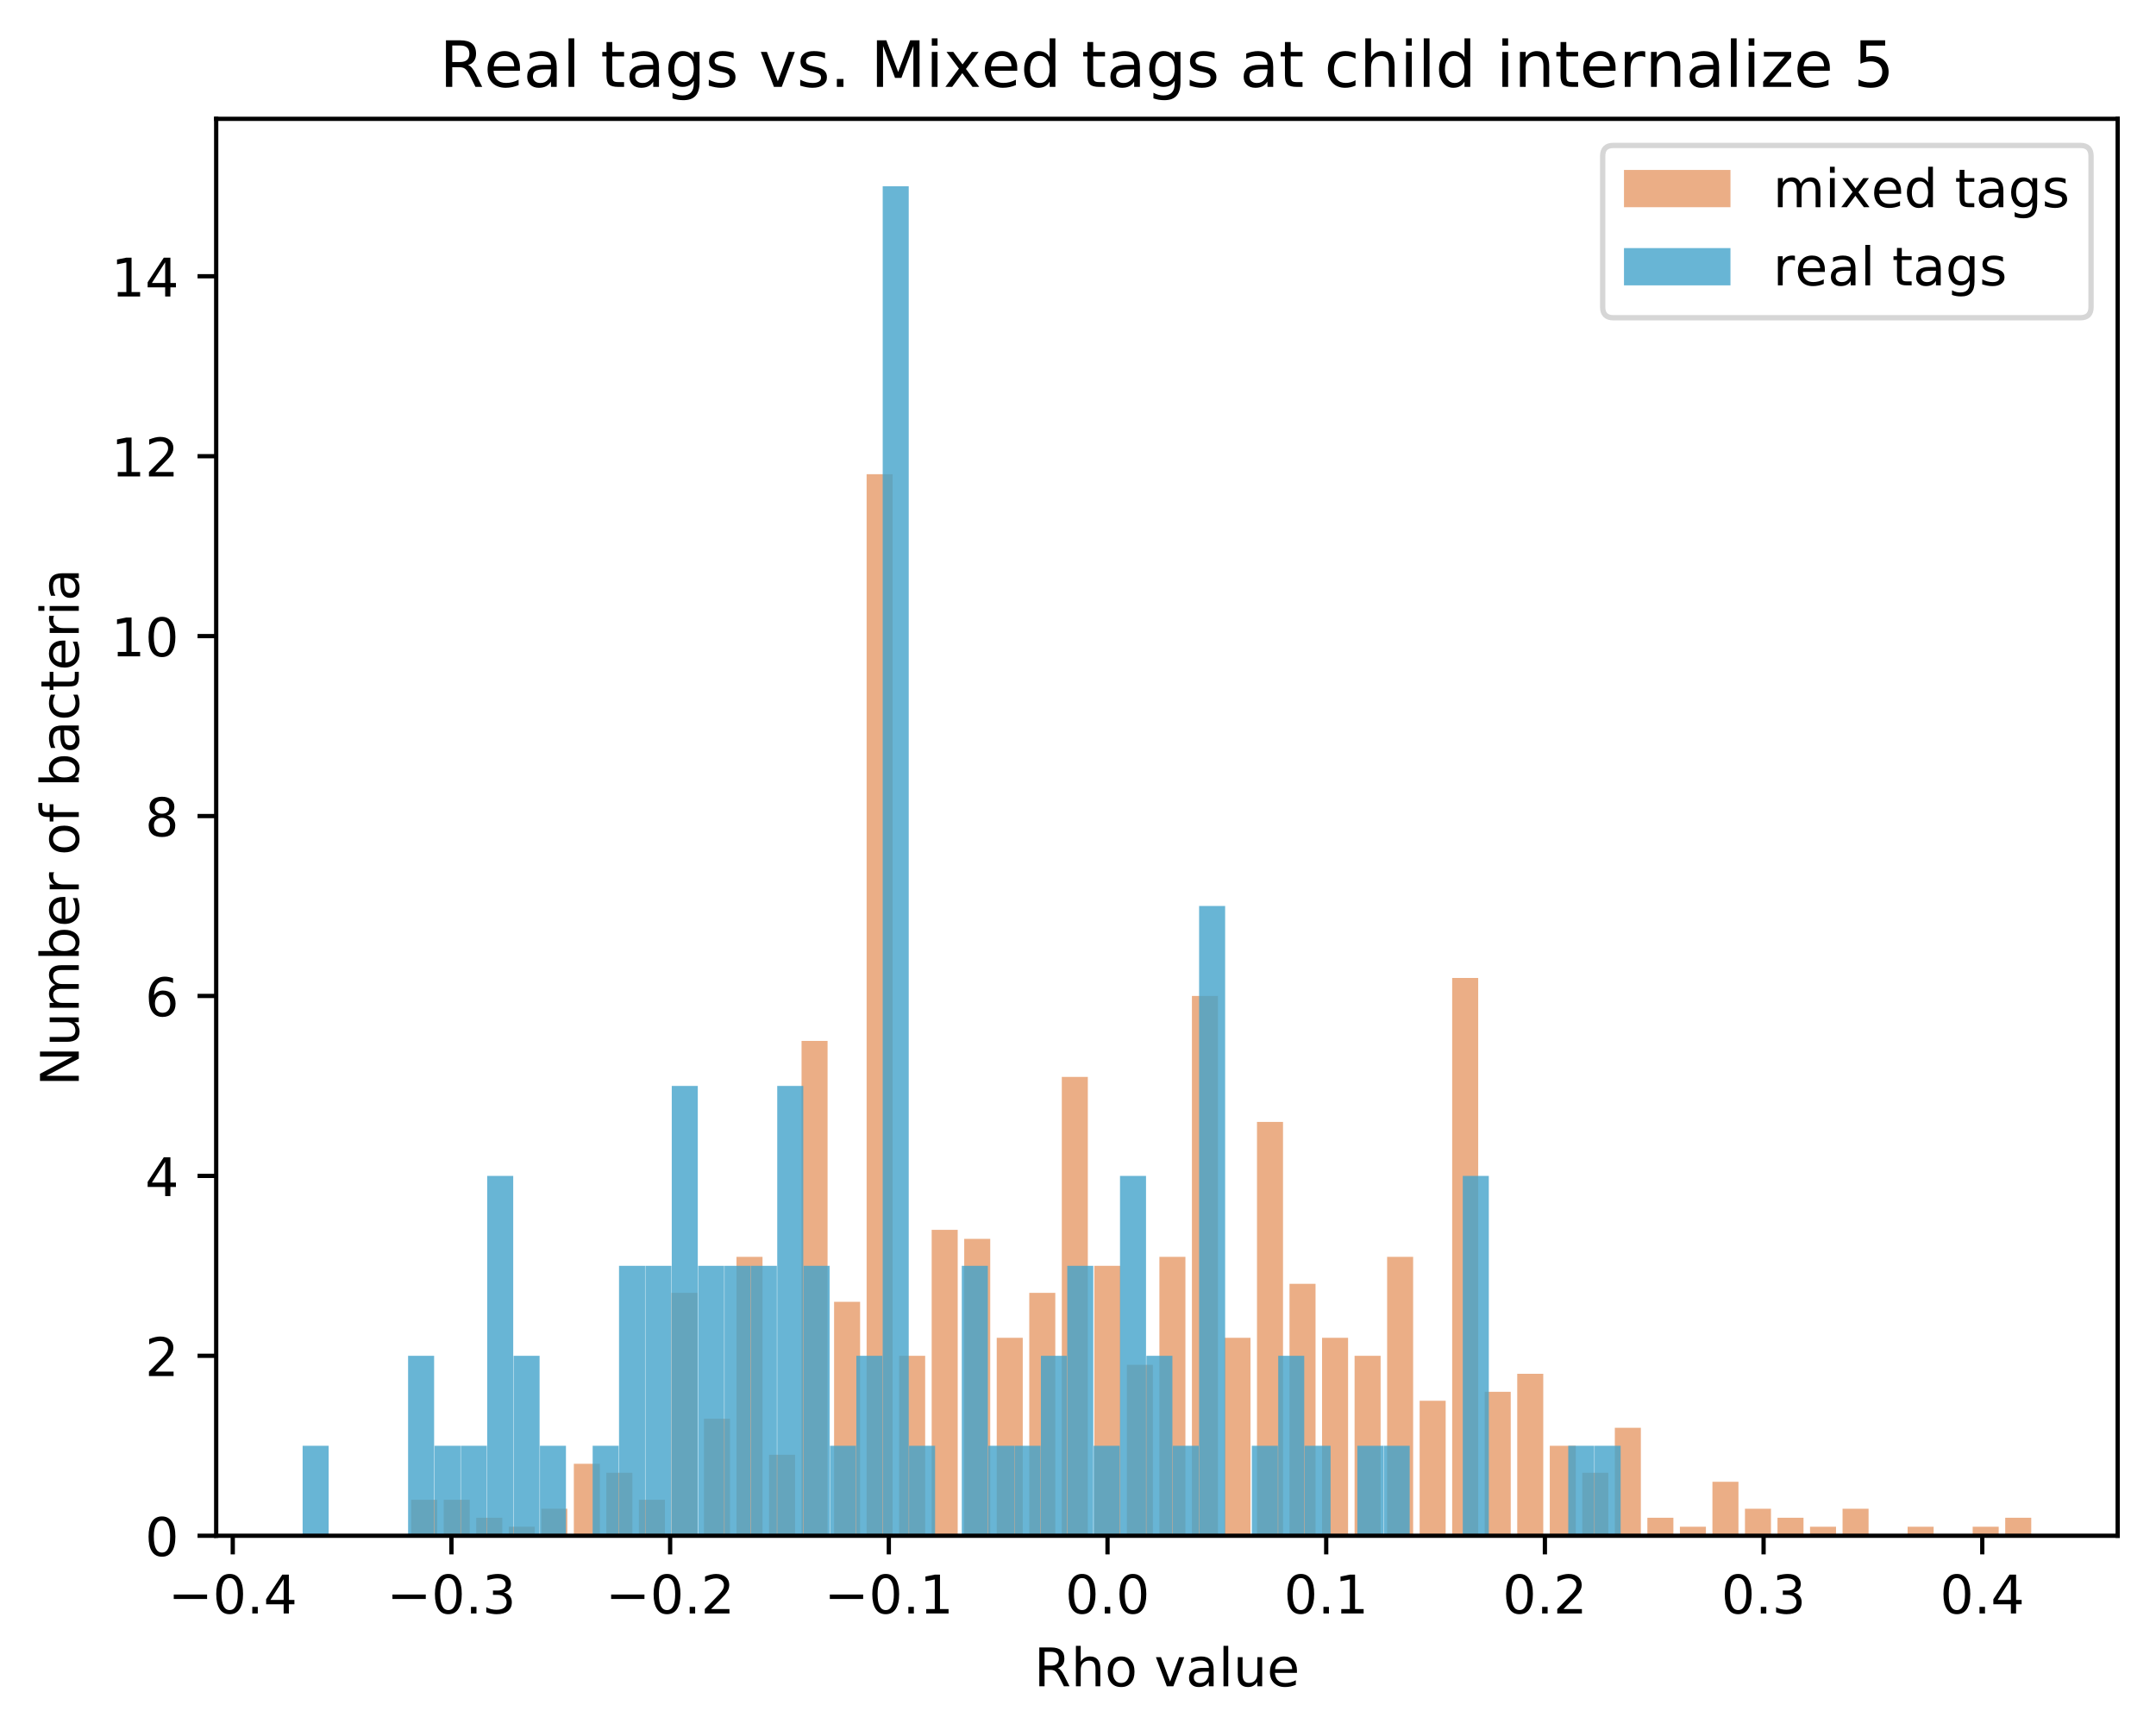<?xml version="1.0" encoding="utf-8" standalone="no"?>
<!DOCTYPE svg PUBLIC "-//W3C//DTD SVG 1.1//EN"
  "http://www.w3.org/Graphics/SVG/1.1/DTD/svg11.dtd">
<!-- Created with matplotlib (https://matplotlib.org/) -->
<svg height="325.986pt" version="1.1" viewBox="0 0 404.923 325.986" width="404.923pt" xmlns="http://www.w3.org/2000/svg" xmlns:xlink="http://www.w3.org/1999/xlink">
 <defs>
  <style type="text/css">
*{stroke-linecap:butt;stroke-linejoin:round;}
  </style>
 </defs>
 <g id="figure_1">
  <g id="patch_1">
   <path d="M 0 325.986 
L 404.923 325.986 
L 404.923 0 
L 0 0 
z
" style="fill:#ffffff;"/>
  </g>
  <g id="axes_1">
   <g id="patch_2">
    <path d="M 40.603 288.43 
L 397.723 288.43 
L 397.723 22.318 
L 40.603 22.318 
z
" style="fill:#ffffff;"/>
   </g>
   <g id="patch_3">
    <path clip-path="url(#p7074c41bb0)" d="M 77.223 288.43 
L 82.111 288.43 
L 82.111 281.672 
L 77.223 281.672 
z
" style="fill:#d95f0e;opacity:0.5;"/>
   </g>
   <g id="patch_4">
    <path clip-path="url(#p7074c41bb0)" d="M 83.333 288.43 
L 88.221 288.43 
L 88.221 281.672 
L 83.333 281.672 
z
" style="fill:#d95f0e;opacity:0.5;"/>
   </g>
   <g id="patch_5">
    <path clip-path="url(#p7074c41bb0)" d="M 89.443 288.43 
L 94.331 288.43 
L 94.331 285.051 
L 89.443 285.051 
z
" style="fill:#d95f0e;opacity:0.5;"/>
   </g>
   <g id="patch_6">
    <path clip-path="url(#p7074c41bb0)" d="M 95.553 288.43 
L 100.441 288.43 
L 100.441 286.741 
L 95.553 286.741 
z
" style="fill:#d95f0e;opacity:0.5;"/>
   </g>
   <g id="patch_7">
    <path clip-path="url(#p7074c41bb0)" d="M 101.663 288.43 
L 106.55 288.43 
L 106.55 283.361 
L 101.663 283.361 
z
" style="fill:#d95f0e;opacity:0.5;"/>
   </g>
   <g id="patch_8">
    <path clip-path="url(#p7074c41bb0)" d="M 107.772 288.43 
L 112.66 288.43 
L 112.66 274.913 
L 107.772 274.913 
z
" style="fill:#d95f0e;opacity:0.5;"/>
   </g>
   <g id="patch_9">
    <path clip-path="url(#p7074c41bb0)" d="M 113.882 288.43 
L 118.77 288.43 
L 118.77 276.603 
L 113.882 276.603 
z
" style="fill:#d95f0e;opacity:0.5;"/>
   </g>
   <g id="patch_10">
    <path clip-path="url(#p7074c41bb0)" d="M 119.992 288.43 
L 124.88 288.43 
L 124.88 281.672 
L 119.992 281.672 
z
" style="fill:#d95f0e;opacity:0.5;"/>
   </g>
   <g id="patch_11">
    <path clip-path="url(#p7074c41bb0)" d="M 126.102 288.43 
L 130.99 288.43 
L 130.99 242.811 
L 126.102 242.811 
z
" style="fill:#d95f0e;opacity:0.5;"/>
   </g>
   <g id="patch_12">
    <path clip-path="url(#p7074c41bb0)" d="M 132.211 288.43 
L 137.099 288.43 
L 137.099 266.465 
L 132.211 266.465 
z
" style="fill:#d95f0e;opacity:0.5;"/>
   </g>
   <g id="patch_13">
    <path clip-path="url(#p7074c41bb0)" d="M 138.321 288.43 
L 143.209 288.43 
L 143.209 236.053 
L 138.321 236.053 
z
" style="fill:#d95f0e;opacity:0.5;"/>
   </g>
   <g id="patch_14">
    <path clip-path="url(#p7074c41bb0)" d="M 144.431 288.43 
L 149.319 288.43 
L 149.319 273.224 
L 144.431 273.224 
z
" style="fill:#d95f0e;opacity:0.5;"/>
   </g>
   <g id="patch_15">
    <path clip-path="url(#p7074c41bb0)" d="M 150.541 288.43 
L 155.429 288.43 
L 155.429 195.502 
L 150.541 195.502 
z
" style="fill:#d95f0e;opacity:0.5;"/>
   </g>
   <g id="patch_16">
    <path clip-path="url(#p7074c41bb0)" d="M 156.651 288.43 
L 161.538 288.43 
L 161.538 244.501 
L 156.651 244.501 
z
" style="fill:#d95f0e;opacity:0.5;"/>
   </g>
   <g id="patch_17">
    <path clip-path="url(#p7074c41bb0)" d="M 162.76 288.43 
L 167.648 288.43 
L 167.648 89.057 
L 162.76 89.057 
z
" style="fill:#d95f0e;opacity:0.5;"/>
   </g>
   <g id="patch_18">
    <path clip-path="url(#p7074c41bb0)" d="M 168.87 288.43 
L 173.758 288.43 
L 173.758 254.638 
L 168.87 254.638 
z
" style="fill:#d95f0e;opacity:0.5;"/>
   </g>
   <g id="patch_19">
    <path clip-path="url(#p7074c41bb0)" d="M 174.98 288.43 
L 179.868 288.43 
L 179.868 230.984 
L 174.98 230.984 
z
" style="fill:#d95f0e;opacity:0.5;"/>
   </g>
   <g id="patch_20">
    <path clip-path="url(#p7074c41bb0)" d="M 181.09 288.43 
L 185.978 288.43 
L 185.978 232.673 
L 181.09 232.673 
z
" style="fill:#d95f0e;opacity:0.5;"/>
   </g>
   <g id="patch_21">
    <path clip-path="url(#p7074c41bb0)" d="M 187.199 288.43 
L 192.087 288.43 
L 192.087 251.259 
L 187.199 251.259 
z
" style="fill:#d95f0e;opacity:0.5;"/>
   </g>
   <g id="patch_22">
    <path clip-path="url(#p7074c41bb0)" d="M 193.309 288.43 
L 198.197 288.43 
L 198.197 242.811 
L 193.309 242.811 
z
" style="fill:#d95f0e;opacity:0.5;"/>
   </g>
   <g id="patch_23">
    <path clip-path="url(#p7074c41bb0)" d="M 199.419 288.43 
L 204.307 288.43 
L 204.307 202.261 
L 199.419 202.261 
z
" style="fill:#d95f0e;opacity:0.5;"/>
   </g>
   <g id="patch_24">
    <path clip-path="url(#p7074c41bb0)" d="M 205.529 288.43 
L 210.417 288.43 
L 210.417 237.742 
L 205.529 237.742 
z
" style="fill:#d95f0e;opacity:0.5;"/>
   </g>
   <g id="patch_25">
    <path clip-path="url(#p7074c41bb0)" d="M 211.639 288.43 
L 216.526 288.43 
L 216.526 256.328 
L 211.639 256.328 
z
" style="fill:#d95f0e;opacity:0.5;"/>
   </g>
   <g id="patch_26">
    <path clip-path="url(#p7074c41bb0)" d="M 217.748 288.43 
L 222.636 288.43 
L 222.636 236.053 
L 217.748 236.053 
z
" style="fill:#d95f0e;opacity:0.5;"/>
   </g>
   <g id="patch_27">
    <path clip-path="url(#p7074c41bb0)" d="M 223.858 288.43 
L 228.746 288.43 
L 228.746 187.054 
L 223.858 187.054 
z
" style="fill:#d95f0e;opacity:0.5;"/>
   </g>
   <g id="patch_28">
    <path clip-path="url(#p7074c41bb0)" d="M 229.968 288.43 
L 234.856 288.43 
L 234.856 251.259 
L 229.968 251.259 
z
" style="fill:#d95f0e;opacity:0.5;"/>
   </g>
   <g id="patch_29">
    <path clip-path="url(#p7074c41bb0)" d="M 236.078 288.43 
L 240.966 288.43 
L 240.966 210.709 
L 236.078 210.709 
z
" style="fill:#d95f0e;opacity:0.5;"/>
   </g>
   <g id="patch_30">
    <path clip-path="url(#p7074c41bb0)" d="M 242.187 288.43 
L 247.075 288.43 
L 247.075 241.121 
L 242.187 241.121 
z
" style="fill:#d95f0e;opacity:0.5;"/>
   </g>
   <g id="patch_31">
    <path clip-path="url(#p7074c41bb0)" d="M 248.297 288.43 
L 253.185 288.43 
L 253.185 251.259 
L 248.297 251.259 
z
" style="fill:#d95f0e;opacity:0.5;"/>
   </g>
   <g id="patch_32">
    <path clip-path="url(#p7074c41bb0)" d="M 254.407 288.43 
L 259.295 288.43 
L 259.295 254.638 
L 254.407 254.638 
z
" style="fill:#d95f0e;opacity:0.5;"/>
   </g>
   <g id="patch_33">
    <path clip-path="url(#p7074c41bb0)" d="M 260.517 288.43 
L 265.405 288.43 
L 265.405 236.053 
L 260.517 236.053 
z
" style="fill:#d95f0e;opacity:0.5;"/>
   </g>
   <g id="patch_34">
    <path clip-path="url(#p7074c41bb0)" d="M 266.627 288.43 
L 271.514 288.43 
L 271.514 263.086 
L 266.627 263.086 
z
" style="fill:#d95f0e;opacity:0.5;"/>
   </g>
   <g id="patch_35">
    <path clip-path="url(#p7074c41bb0)" d="M 272.736 288.43 
L 277.624 288.43 
L 277.624 183.675 
L 272.736 183.675 
z
" style="fill:#d95f0e;opacity:0.5;"/>
   </g>
   <g id="patch_36">
    <path clip-path="url(#p7074c41bb0)" d="M 278.846 288.43 
L 283.734 288.43 
L 283.734 261.397 
L 278.846 261.397 
z
" style="fill:#d95f0e;opacity:0.5;"/>
   </g>
   <g id="patch_37">
    <path clip-path="url(#p7074c41bb0)" d="M 284.956 288.43 
L 289.844 288.43 
L 289.844 258.017 
L 284.956 258.017 
z
" style="fill:#d95f0e;opacity:0.5;"/>
   </g>
   <g id="patch_38">
    <path clip-path="url(#p7074c41bb0)" d="M 291.066 288.43 
L 295.954 288.43 
L 295.954 271.534 
L 291.066 271.534 
z
" style="fill:#d95f0e;opacity:0.5;"/>
   </g>
   <g id="patch_39">
    <path clip-path="url(#p7074c41bb0)" d="M 297.175 288.43 
L 302.063 288.43 
L 302.063 276.603 
L 297.175 276.603 
z
" style="fill:#d95f0e;opacity:0.5;"/>
   </g>
   <g id="patch_40">
    <path clip-path="url(#p7074c41bb0)" d="M 303.285 288.43 
L 308.173 288.43 
L 308.173 268.155 
L 303.285 268.155 
z
" style="fill:#d95f0e;opacity:0.5;"/>
   </g>
   <g id="patch_41">
    <path clip-path="url(#p7074c41bb0)" d="M 309.395 288.43 
L 314.283 288.43 
L 314.283 285.051 
L 309.395 285.051 
z
" style="fill:#d95f0e;opacity:0.5;"/>
   </g>
   <g id="patch_42">
    <path clip-path="url(#p7074c41bb0)" d="M 315.505 288.43 
L 320.393 288.43 
L 320.393 286.741 
L 315.505 286.741 
z
" style="fill:#d95f0e;opacity:0.5;"/>
   </g>
   <g id="patch_43">
    <path clip-path="url(#p7074c41bb0)" d="M 321.615 288.43 
L 326.502 288.43 
L 326.502 278.293 
L 321.615 278.293 
z
" style="fill:#d95f0e;opacity:0.5;"/>
   </g>
   <g id="patch_44">
    <path clip-path="url(#p7074c41bb0)" d="M 327.724 288.43 
L 332.612 288.43 
L 332.612 283.361 
L 327.724 283.361 
z
" style="fill:#d95f0e;opacity:0.5;"/>
   </g>
   <g id="patch_45">
    <path clip-path="url(#p7074c41bb0)" d="M 333.834 288.43 
L 338.722 288.43 
L 338.722 285.051 
L 333.834 285.051 
z
" style="fill:#d95f0e;opacity:0.5;"/>
   </g>
   <g id="patch_46">
    <path clip-path="url(#p7074c41bb0)" d="M 339.944 288.43 
L 344.832 288.43 
L 344.832 286.741 
L 339.944 286.741 
z
" style="fill:#d95f0e;opacity:0.5;"/>
   </g>
   <g id="patch_47">
    <path clip-path="url(#p7074c41bb0)" d="M 346.054 288.43 
L 350.942 288.43 
L 350.942 283.361 
L 346.054 283.361 
z
" style="fill:#d95f0e;opacity:0.5;"/>
   </g>
   <g id="patch_48">
    <path clip-path="url(#p7074c41bb0)" d="M 352.163 288.43 
L 357.051 288.43 
L 357.051 288.43 
L 352.163 288.43 
z
" style="fill:#d95f0e;opacity:0.5;"/>
   </g>
   <g id="patch_49">
    <path clip-path="url(#p7074c41bb0)" d="M 358.273 288.43 
L 363.161 288.43 
L 363.161 286.741 
L 358.273 286.741 
z
" style="fill:#d95f0e;opacity:0.5;"/>
   </g>
   <g id="patch_50">
    <path clip-path="url(#p7074c41bb0)" d="M 364.383 288.43 
L 369.271 288.43 
L 369.271 288.43 
L 364.383 288.43 
z
" style="fill:#d95f0e;opacity:0.5;"/>
   </g>
   <g id="patch_51">
    <path clip-path="url(#p7074c41bb0)" d="M 370.493 288.43 
L 375.381 288.43 
L 375.381 286.741 
L 370.493 286.741 
z
" style="fill:#d95f0e;opacity:0.5;"/>
   </g>
   <g id="patch_52">
    <path clip-path="url(#p7074c41bb0)" d="M 376.603 288.43 
L 381.49 288.43 
L 381.49 285.051 
L 376.603 285.051 
z
" style="fill:#d95f0e;opacity:0.5;"/>
   </g>
   <g id="patch_53">
    <path clip-path="url(#p7074c41bb0)" d="M 56.836 288.43 
L 61.724 288.43 
L 61.724 271.534 
L 56.836 271.534 
z
" style="fill:#43a2ca;opacity:0.8;"/>
   </g>
   <g id="patch_54">
    <path clip-path="url(#p7074c41bb0)" d="M 61.788 288.43 
L 66.676 288.43 
L 66.676 288.43 
L 61.788 288.43 
z
" style="fill:#43a2ca;opacity:0.8;"/>
   </g>
   <g id="patch_55">
    <path clip-path="url(#p7074c41bb0)" d="M 66.74 288.43 
L 71.628 288.43 
L 71.628 288.43 
L 66.74 288.43 
z
" style="fill:#43a2ca;opacity:0.8;"/>
   </g>
   <g id="patch_56">
    <path clip-path="url(#p7074c41bb0)" d="M 71.692 288.43 
L 76.58 288.43 
L 76.58 288.43 
L 71.692 288.43 
z
" style="fill:#43a2ca;opacity:0.8;"/>
   </g>
   <g id="patch_57">
    <path clip-path="url(#p7074c41bb0)" d="M 76.644 288.43 
L 81.532 288.43 
L 81.532 254.638 
L 76.644 254.638 
z
" style="fill:#43a2ca;opacity:0.8;"/>
   </g>
   <g id="patch_58">
    <path clip-path="url(#p7074c41bb0)" d="M 81.596 288.43 
L 86.484 288.43 
L 86.484 271.534 
L 81.596 271.534 
z
" style="fill:#43a2ca;opacity:0.8;"/>
   </g>
   <g id="patch_59">
    <path clip-path="url(#p7074c41bb0)" d="M 86.548 288.43 
L 91.436 288.43 
L 91.436 271.534 
L 86.548 271.534 
z
" style="fill:#43a2ca;opacity:0.8;"/>
   </g>
   <g id="patch_60">
    <path clip-path="url(#p7074c41bb0)" d="M 91.5 288.43 
L 96.388 288.43 
L 96.388 220.846 
L 91.5 220.846 
z
" style="fill:#43a2ca;opacity:0.8;"/>
   </g>
   <g id="patch_61">
    <path clip-path="url(#p7074c41bb0)" d="M 96.453 288.43 
L 101.34 288.43 
L 101.34 254.638 
L 96.453 254.638 
z
" style="fill:#43a2ca;opacity:0.8;"/>
   </g>
   <g id="patch_62">
    <path clip-path="url(#p7074c41bb0)" d="M 101.405 288.43 
L 106.292 288.43 
L 106.292 271.534 
L 101.405 271.534 
z
" style="fill:#43a2ca;opacity:0.8;"/>
   </g>
   <g id="patch_63">
    <path clip-path="url(#p7074c41bb0)" d="M 106.357 288.43 
L 111.245 288.43 
L 111.245 288.43 
L 106.357 288.43 
z
" style="fill:#43a2ca;opacity:0.8;"/>
   </g>
   <g id="patch_64">
    <path clip-path="url(#p7074c41bb0)" d="M 111.309 288.43 
L 116.197 288.43 
L 116.197 271.534 
L 111.309 271.534 
z
" style="fill:#43a2ca;opacity:0.8;"/>
   </g>
   <g id="patch_65">
    <path clip-path="url(#p7074c41bb0)" d="M 116.261 288.43 
L 121.149 288.43 
L 121.149 237.742 
L 116.261 237.742 
z
" style="fill:#43a2ca;opacity:0.8;"/>
   </g>
   <g id="patch_66">
    <path clip-path="url(#p7074c41bb0)" d="M 121.213 288.43 
L 126.101 288.43 
L 126.101 237.742 
L 121.213 237.742 
z
" style="fill:#43a2ca;opacity:0.8;"/>
   </g>
   <g id="patch_67">
    <path clip-path="url(#p7074c41bb0)" d="M 126.165 288.43 
L 131.053 288.43 
L 131.053 203.95 
L 126.165 203.95 
z
" style="fill:#43a2ca;opacity:0.8;"/>
   </g>
   <g id="patch_68">
    <path clip-path="url(#p7074c41bb0)" d="M 131.117 288.43 
L 136.005 288.43 
L 136.005 237.742 
L 131.117 237.742 
z
" style="fill:#43a2ca;opacity:0.8;"/>
   </g>
   <g id="patch_69">
    <path clip-path="url(#p7074c41bb0)" d="M 136.069 288.43 
L 140.957 288.43 
L 140.957 237.742 
L 136.069 237.742 
z
" style="fill:#43a2ca;opacity:0.8;"/>
   </g>
   <g id="patch_70">
    <path clip-path="url(#p7074c41bb0)" d="M 141.021 288.43 
L 145.909 288.43 
L 145.909 237.742 
L 141.021 237.742 
z
" style="fill:#43a2ca;opacity:0.8;"/>
   </g>
   <g id="patch_71">
    <path clip-path="url(#p7074c41bb0)" d="M 145.973 288.43 
L 150.861 288.43 
L 150.861 203.95 
L 145.973 203.95 
z
" style="fill:#43a2ca;opacity:0.8;"/>
   </g>
   <g id="patch_72">
    <path clip-path="url(#p7074c41bb0)" d="M 150.925 288.43 
L 155.813 288.43 
L 155.813 237.742 
L 150.925 237.742 
z
" style="fill:#43a2ca;opacity:0.8;"/>
   </g>
   <g id="patch_73">
    <path clip-path="url(#p7074c41bb0)" d="M 155.878 288.43 
L 160.765 288.43 
L 160.765 271.534 
L 155.878 271.534 
z
" style="fill:#43a2ca;opacity:0.8;"/>
   </g>
   <g id="patch_74">
    <path clip-path="url(#p7074c41bb0)" d="M 160.83 288.43 
L 165.717 288.43 
L 165.717 254.638 
L 160.83 254.638 
z
" style="fill:#43a2ca;opacity:0.8;"/>
   </g>
   <g id="patch_75">
    <path clip-path="url(#p7074c41bb0)" d="M 165.782 288.43 
L 170.67 288.43 
L 170.67 34.99 
L 165.782 34.99 
z
" style="fill:#43a2ca;opacity:0.8;"/>
   </g>
   <g id="patch_76">
    <path clip-path="url(#p7074c41bb0)" d="M 170.734 288.43 
L 175.622 288.43 
L 175.622 271.534 
L 170.734 271.534 
z
" style="fill:#43a2ca;opacity:0.8;"/>
   </g>
   <g id="patch_77">
    <path clip-path="url(#p7074c41bb0)" d="M 175.686 288.43 
L 180.574 288.43 
L 180.574 288.43 
L 175.686 288.43 
z
" style="fill:#43a2ca;opacity:0.8;"/>
   </g>
   <g id="patch_78">
    <path clip-path="url(#p7074c41bb0)" d="M 180.638 288.43 
L 185.526 288.43 
L 185.526 237.742 
L 180.638 237.742 
z
" style="fill:#43a2ca;opacity:0.8;"/>
   </g>
   <g id="patch_79">
    <path clip-path="url(#p7074c41bb0)" d="M 185.59 288.43 
L 190.478 288.43 
L 190.478 271.534 
L 185.59 271.534 
z
" style="fill:#43a2ca;opacity:0.8;"/>
   </g>
   <g id="patch_80">
    <path clip-path="url(#p7074c41bb0)" d="M 190.542 288.43 
L 195.43 288.43 
L 195.43 271.534 
L 190.542 271.534 
z
" style="fill:#43a2ca;opacity:0.8;"/>
   </g>
   <g id="patch_81">
    <path clip-path="url(#p7074c41bb0)" d="M 195.494 288.43 
L 200.382 288.43 
L 200.382 254.638 
L 195.494 254.638 
z
" style="fill:#43a2ca;opacity:0.8;"/>
   </g>
   <g id="patch_82">
    <path clip-path="url(#p7074c41bb0)" d="M 200.446 288.43 
L 205.334 288.43 
L 205.334 237.742 
L 200.446 237.742 
z
" style="fill:#43a2ca;opacity:0.8;"/>
   </g>
   <g id="patch_83">
    <path clip-path="url(#p7074c41bb0)" d="M 205.398 288.43 
L 210.286 288.43 
L 210.286 271.534 
L 205.398 271.534 
z
" style="fill:#43a2ca;opacity:0.8;"/>
   </g>
   <g id="patch_84">
    <path clip-path="url(#p7074c41bb0)" d="M 210.351 288.43 
L 215.238 288.43 
L 215.238 220.846 
L 210.351 220.846 
z
" style="fill:#43a2ca;opacity:0.8;"/>
   </g>
   <g id="patch_85">
    <path clip-path="url(#p7074c41bb0)" d="M 215.303 288.43 
L 220.19 288.43 
L 220.19 254.638 
L 215.303 254.638 
z
" style="fill:#43a2ca;opacity:0.8;"/>
   </g>
   <g id="patch_86">
    <path clip-path="url(#p7074c41bb0)" d="M 220.255 288.43 
L 225.143 288.43 
L 225.143 271.534 
L 220.255 271.534 
z
" style="fill:#43a2ca;opacity:0.8;"/>
   </g>
   <g id="patch_87">
    <path clip-path="url(#p7074c41bb0)" d="M 225.207 288.43 
L 230.095 288.43 
L 230.095 170.158 
L 225.207 170.158 
z
" style="fill:#43a2ca;opacity:0.8;"/>
   </g>
   <g id="patch_88">
    <path clip-path="url(#p7074c41bb0)" d="M 230.159 288.43 
L 235.047 288.43 
L 235.047 288.43 
L 230.159 288.43 
z
" style="fill:#43a2ca;opacity:0.8;"/>
   </g>
   <g id="patch_89">
    <path clip-path="url(#p7074c41bb0)" d="M 235.111 288.43 
L 239.999 288.43 
L 239.999 271.534 
L 235.111 271.534 
z
" style="fill:#43a2ca;opacity:0.8;"/>
   </g>
   <g id="patch_90">
    <path clip-path="url(#p7074c41bb0)" d="M 240.063 288.43 
L 244.951 288.43 
L 244.951 254.638 
L 240.063 254.638 
z
" style="fill:#43a2ca;opacity:0.8;"/>
   </g>
   <g id="patch_91">
    <path clip-path="url(#p7074c41bb0)" d="M 245.015 288.43 
L 249.903 288.43 
L 249.903 271.534 
L 245.015 271.534 
z
" style="fill:#43a2ca;opacity:0.8;"/>
   </g>
   <g id="patch_92">
    <path clip-path="url(#p7074c41bb0)" d="M 249.967 288.43 
L 254.855 288.43 
L 254.855 288.43 
L 249.967 288.43 
z
" style="fill:#43a2ca;opacity:0.8;"/>
   </g>
   <g id="patch_93">
    <path clip-path="url(#p7074c41bb0)" d="M 254.919 288.43 
L 259.807 288.43 
L 259.807 271.534 
L 254.919 271.534 
z
" style="fill:#43a2ca;opacity:0.8;"/>
   </g>
   <g id="patch_94">
    <path clip-path="url(#p7074c41bb0)" d="M 259.871 288.43 
L 264.759 288.43 
L 264.759 271.534 
L 259.871 271.534 
z
" style="fill:#43a2ca;opacity:0.8;"/>
   </g>
   <g id="patch_95">
    <path clip-path="url(#p7074c41bb0)" d="M 264.823 288.43 
L 269.711 288.43 
L 269.711 288.43 
L 264.823 288.43 
z
" style="fill:#43a2ca;opacity:0.8;"/>
   </g>
   <g id="patch_96">
    <path clip-path="url(#p7074c41bb0)" d="M 269.776 288.43 
L 274.663 288.43 
L 274.663 288.43 
L 269.776 288.43 
z
" style="fill:#43a2ca;opacity:0.8;"/>
   </g>
   <g id="patch_97">
    <path clip-path="url(#p7074c41bb0)" d="M 274.728 288.43 
L 279.615 288.43 
L 279.615 220.846 
L 274.728 220.846 
z
" style="fill:#43a2ca;opacity:0.8;"/>
   </g>
   <g id="patch_98">
    <path clip-path="url(#p7074c41bb0)" d="M 279.68 288.43 
L 284.568 288.43 
L 284.568 288.43 
L 279.68 288.43 
z
" style="fill:#43a2ca;opacity:0.8;"/>
   </g>
   <g id="patch_99">
    <path clip-path="url(#p7074c41bb0)" d="M 284.632 288.43 
L 289.52 288.43 
L 289.52 288.43 
L 284.632 288.43 
z
" style="fill:#43a2ca;opacity:0.8;"/>
   </g>
   <g id="patch_100">
    <path clip-path="url(#p7074c41bb0)" d="M 289.584 288.43 
L 294.472 288.43 
L 294.472 288.43 
L 289.584 288.43 
z
" style="fill:#43a2ca;opacity:0.8;"/>
   </g>
   <g id="patch_101">
    <path clip-path="url(#p7074c41bb0)" d="M 294.536 288.43 
L 299.424 288.43 
L 299.424 271.534 
L 294.536 271.534 
z
" style="fill:#43a2ca;opacity:0.8;"/>
   </g>
   <g id="patch_102">
    <path clip-path="url(#p7074c41bb0)" d="M 299.488 288.43 
L 304.376 288.43 
L 304.376 271.534 
L 299.488 271.534 
z
" style="fill:#43a2ca;opacity:0.8;"/>
   </g>
   <g id="matplotlib.axis_1">
    <g id="xtick_1">
     <g id="line2d_1">
      <defs>
       <path d="M 0 0 
L 0 3.5 
" id="me99ef04926" style="stroke:#000000;stroke-width:0.8;"/>
      </defs>
      <g>
       <use style="stroke:#000000;stroke-width:0.8;" x="43.715" xlink:href="#me99ef04926" y="288.43"/>
      </g>
     </g>
     <g id="text_1">
      <!-- −0.4 -->
      <defs>
       <path d="M 10.594 35.5 
L 73.188 35.5 
L 73.188 27.203 
L 10.594 27.203 
z
" id="DejaVuSans-8722"/>
       <path d="M 31.781 66.406 
Q 24.172 66.406 20.328 58.906 
Q 16.5 51.422 16.5 36.375 
Q 16.5 21.391 20.328 13.891 
Q 24.172 6.391 31.781 6.391 
Q 39.453 6.391 43.281 13.891 
Q 47.125 21.391 47.125 36.375 
Q 47.125 51.422 43.281 58.906 
Q 39.453 66.406 31.781 66.406 
z
M 31.781 74.219 
Q 44.047 74.219 50.516 64.516 
Q 56.984 54.828 56.984 36.375 
Q 56.984 17.969 50.516 8.266 
Q 44.047 -1.422 31.781 -1.422 
Q 19.531 -1.422 13.062 8.266 
Q 6.594 17.969 6.594 36.375 
Q 6.594 54.828 13.062 64.516 
Q 19.531 74.219 31.781 74.219 
z
" id="DejaVuSans-48"/>
       <path d="M 10.688 12.406 
L 21 12.406 
L 21 0 
L 10.688 0 
z
" id="DejaVuSans-46"/>
       <path d="M 37.797 64.312 
L 12.891 25.391 
L 37.797 25.391 
z
M 35.203 72.906 
L 47.609 72.906 
L 47.609 25.391 
L 58.016 25.391 
L 58.016 17.188 
L 47.609 17.188 
L 47.609 0 
L 37.797 0 
L 37.797 17.188 
L 4.891 17.188 
L 4.891 26.703 
z
" id="DejaVuSans-52"/>
      </defs>
      <g transform="translate(31.573 303.029)scale(0.1 -0.1)">
       <use xlink:href="#DejaVuSans-8722"/>
       <use x="83.789" xlink:href="#DejaVuSans-48"/>
       <use x="147.412" xlink:href="#DejaVuSans-46"/>
       <use x="179.199" xlink:href="#DejaVuSans-52"/>
      </g>
     </g>
    </g>
    <g id="xtick_2">
     <g id="line2d_2">
      <g>
       <use style="stroke:#000000;stroke-width:0.8;" x="84.787" xlink:href="#me99ef04926" y="288.43"/>
      </g>
     </g>
     <g id="text_2">
      <!-- −0.3 -->
      <defs>
       <path d="M 40.578 39.312 
Q 47.656 37.797 51.625 33 
Q 55.609 28.219 55.609 21.188 
Q 55.609 10.406 48.188 4.484 
Q 40.766 -1.422 27.094 -1.422 
Q 22.516 -1.422 17.656 -0.516 
Q 12.797 0.391 7.625 2.203 
L 7.625 11.719 
Q 11.719 9.328 16.594 8.109 
Q 21.484 6.891 26.812 6.891 
Q 36.078 6.891 40.938 10.547 
Q 45.797 14.203 45.797 21.188 
Q 45.797 27.641 41.281 31.266 
Q 36.766 34.906 28.719 34.906 
L 20.219 34.906 
L 20.219 43.016 
L 29.109 43.016 
Q 36.375 43.016 40.234 45.922 
Q 44.094 48.828 44.094 54.297 
Q 44.094 59.906 40.109 62.906 
Q 36.141 65.922 28.719 65.922 
Q 24.656 65.922 20.016 65.031 
Q 15.375 64.156 9.812 62.312 
L 9.812 71.094 
Q 15.438 72.656 20.344 73.438 
Q 25.25 74.219 29.594 74.219 
Q 40.828 74.219 47.359 69.109 
Q 53.906 64.016 53.906 55.328 
Q 53.906 49.266 50.438 45.094 
Q 46.969 40.922 40.578 39.312 
z
" id="DejaVuSans-51"/>
      </defs>
      <g transform="translate(72.646 303.029)scale(0.1 -0.1)">
       <use xlink:href="#DejaVuSans-8722"/>
       <use x="83.789" xlink:href="#DejaVuSans-48"/>
       <use x="147.412" xlink:href="#DejaVuSans-46"/>
       <use x="179.199" xlink:href="#DejaVuSans-51"/>
      </g>
     </g>
    </g>
    <g id="xtick_3">
     <g id="line2d_3">
      <g>
       <use style="stroke:#000000;stroke-width:0.8;" x="125.86" xlink:href="#me99ef04926" y="288.43"/>
      </g>
     </g>
     <g id="text_3">
      <!-- −0.2 -->
      <defs>
       <path d="M 19.188 8.297 
L 53.609 8.297 
L 53.609 0 
L 7.328 0 
L 7.328 8.297 
Q 12.938 14.109 22.625 23.891 
Q 32.328 33.688 34.812 36.531 
Q 39.547 41.844 41.422 45.531 
Q 43.312 49.219 43.312 52.781 
Q 43.312 58.594 39.234 62.25 
Q 35.156 65.922 28.609 65.922 
Q 23.969 65.922 18.812 64.312 
Q 13.672 62.703 7.812 59.422 
L 7.812 69.391 
Q 13.766 71.781 18.938 73 
Q 24.125 74.219 28.422 74.219 
Q 39.75 74.219 46.484 68.547 
Q 53.219 62.891 53.219 53.422 
Q 53.219 48.922 51.531 44.891 
Q 49.859 40.875 45.406 35.406 
Q 44.188 33.984 37.641 27.219 
Q 31.109 20.453 19.188 8.297 
z
" id="DejaVuSans-50"/>
      </defs>
      <g transform="translate(113.718 303.029)scale(0.1 -0.1)">
       <use xlink:href="#DejaVuSans-8722"/>
       <use x="83.789" xlink:href="#DejaVuSans-48"/>
       <use x="147.412" xlink:href="#DejaVuSans-46"/>
       <use x="179.199" xlink:href="#DejaVuSans-50"/>
      </g>
     </g>
    </g>
    <g id="xtick_4">
     <g id="line2d_4">
      <g>
       <use style="stroke:#000000;stroke-width:0.8;" x="166.932" xlink:href="#me99ef04926" y="288.43"/>
      </g>
     </g>
     <g id="text_4">
      <!-- −0.1 -->
      <defs>
       <path d="M 12.406 8.297 
L 28.516 8.297 
L 28.516 63.922 
L 10.984 60.406 
L 10.984 69.391 
L 28.422 72.906 
L 38.281 72.906 
L 38.281 8.297 
L 54.391 8.297 
L 54.391 0 
L 12.406 0 
z
" id="DejaVuSans-49"/>
      </defs>
      <g transform="translate(154.791 303.029)scale(0.1 -0.1)">
       <use xlink:href="#DejaVuSans-8722"/>
       <use x="83.789" xlink:href="#DejaVuSans-48"/>
       <use x="147.412" xlink:href="#DejaVuSans-46"/>
       <use x="179.199" xlink:href="#DejaVuSans-49"/>
      </g>
     </g>
    </g>
    <g id="xtick_5">
     <g id="line2d_5">
      <g>
       <use style="stroke:#000000;stroke-width:0.8;" x="208.005" xlink:href="#me99ef04926" y="288.43"/>
      </g>
     </g>
     <g id="text_5">
      <!-- 0.0 -->
      <g transform="translate(200.053 303.029)scale(0.1 -0.1)">
       <use xlink:href="#DejaVuSans-48"/>
       <use x="63.623" xlink:href="#DejaVuSans-46"/>
       <use x="95.41" xlink:href="#DejaVuSans-48"/>
      </g>
     </g>
    </g>
    <g id="xtick_6">
     <g id="line2d_6">
      <g>
       <use style="stroke:#000000;stroke-width:0.8;" x="249.078" xlink:href="#me99ef04926" y="288.43"/>
      </g>
     </g>
     <g id="text_6">
      <!-- 0.1 -->
      <g transform="translate(241.126 303.029)scale(0.1 -0.1)">
       <use xlink:href="#DejaVuSans-48"/>
       <use x="63.623" xlink:href="#DejaVuSans-46"/>
       <use x="95.41" xlink:href="#DejaVuSans-49"/>
      </g>
     </g>
    </g>
    <g id="xtick_7">
     <g id="line2d_7">
      <g>
       <use style="stroke:#000000;stroke-width:0.8;" x="290.15" xlink:href="#me99ef04926" y="288.43"/>
      </g>
     </g>
     <g id="text_7">
      <!-- 0.2 -->
      <g transform="translate(282.199 303.029)scale(0.1 -0.1)">
       <use xlink:href="#DejaVuSans-48"/>
       <use x="63.623" xlink:href="#DejaVuSans-46"/>
       <use x="95.41" xlink:href="#DejaVuSans-50"/>
      </g>
     </g>
    </g>
    <g id="xtick_8">
     <g id="line2d_8">
      <g>
       <use style="stroke:#000000;stroke-width:0.8;" x="331.223" xlink:href="#me99ef04926" y="288.43"/>
      </g>
     </g>
     <g id="text_8">
      <!-- 0.3 -->
      <g transform="translate(323.271 303.029)scale(0.1 -0.1)">
       <use xlink:href="#DejaVuSans-48"/>
       <use x="63.623" xlink:href="#DejaVuSans-46"/>
       <use x="95.41" xlink:href="#DejaVuSans-51"/>
      </g>
     </g>
    </g>
    <g id="xtick_9">
     <g id="line2d_9">
      <g>
       <use style="stroke:#000000;stroke-width:0.8;" x="372.295" xlink:href="#me99ef04926" y="288.43"/>
      </g>
     </g>
     <g id="text_9">
      <!-- 0.4 -->
      <g transform="translate(364.344 303.029)scale(0.1 -0.1)">
       <use xlink:href="#DejaVuSans-48"/>
       <use x="63.623" xlink:href="#DejaVuSans-46"/>
       <use x="95.41" xlink:href="#DejaVuSans-52"/>
      </g>
     </g>
    </g>
    <g id="text_10">
     <!-- Rho value -->
     <defs>
      <path d="M 44.391 34.188 
Q 47.562 33.109 50.562 29.594 
Q 53.562 26.078 56.594 19.922 
L 66.609 0 
L 56 0 
L 46.688 18.703 
Q 43.062 26.031 39.672 28.422 
Q 36.281 30.812 30.422 30.812 
L 19.672 30.812 
L 19.672 0 
L 9.812 0 
L 9.812 72.906 
L 32.078 72.906 
Q 44.578 72.906 50.734 67.672 
Q 56.891 62.453 56.891 51.906 
Q 56.891 45.016 53.688 40.469 
Q 50.484 35.938 44.391 34.188 
z
M 19.672 64.797 
L 19.672 38.922 
L 32.078 38.922 
Q 39.203 38.922 42.844 42.219 
Q 46.484 45.516 46.484 51.906 
Q 46.484 58.297 42.844 61.547 
Q 39.203 64.797 32.078 64.797 
z
" id="DejaVuSans-82"/>
      <path d="M 54.891 33.016 
L 54.891 0 
L 45.906 0 
L 45.906 32.719 
Q 45.906 40.484 42.875 44.328 
Q 39.844 48.188 33.797 48.188 
Q 26.516 48.188 22.312 43.547 
Q 18.109 38.922 18.109 30.906 
L 18.109 0 
L 9.078 0 
L 9.078 75.984 
L 18.109 75.984 
L 18.109 46.188 
Q 21.344 51.125 25.703 53.562 
Q 30.078 56 35.797 56 
Q 45.219 56 50.047 50.172 
Q 54.891 44.344 54.891 33.016 
z
" id="DejaVuSans-104"/>
      <path d="M 30.609 48.391 
Q 23.391 48.391 19.188 42.75 
Q 14.984 37.109 14.984 27.297 
Q 14.984 17.484 19.156 11.844 
Q 23.344 6.203 30.609 6.203 
Q 37.797 6.203 41.984 11.859 
Q 46.188 17.531 46.188 27.297 
Q 46.188 37.016 41.984 42.703 
Q 37.797 48.391 30.609 48.391 
z
M 30.609 56 
Q 42.328 56 49.016 48.375 
Q 55.719 40.766 55.719 27.297 
Q 55.719 13.875 49.016 6.219 
Q 42.328 -1.422 30.609 -1.422 
Q 18.844 -1.422 12.172 6.219 
Q 5.516 13.875 5.516 27.297 
Q 5.516 40.766 12.172 48.375 
Q 18.844 56 30.609 56 
z
" id="DejaVuSans-111"/>
      <path id="DejaVuSans-32"/>
      <path d="M 2.984 54.688 
L 12.5 54.688 
L 29.594 8.797 
L 46.688 54.688 
L 56.203 54.688 
L 35.688 0 
L 23.484 0 
z
" id="DejaVuSans-118"/>
      <path d="M 34.281 27.484 
Q 23.391 27.484 19.188 25 
Q 14.984 22.516 14.984 16.5 
Q 14.984 11.719 18.141 8.906 
Q 21.297 6.109 26.703 6.109 
Q 34.188 6.109 38.703 11.406 
Q 43.219 16.703 43.219 25.484 
L 43.219 27.484 
z
M 52.203 31.203 
L 52.203 0 
L 43.219 0 
L 43.219 8.297 
Q 40.141 3.328 35.547 0.953 
Q 30.953 -1.422 24.312 -1.422 
Q 15.922 -1.422 10.953 3.297 
Q 6 8.016 6 15.922 
Q 6 25.141 12.172 29.828 
Q 18.359 34.516 30.609 34.516 
L 43.219 34.516 
L 43.219 35.406 
Q 43.219 41.609 39.141 45 
Q 35.062 48.391 27.688 48.391 
Q 23 48.391 18.547 47.266 
Q 14.109 46.141 10.016 43.891 
L 10.016 52.203 
Q 14.938 54.109 19.578 55.047 
Q 24.219 56 28.609 56 
Q 40.484 56 46.344 49.844 
Q 52.203 43.703 52.203 31.203 
z
" id="DejaVuSans-97"/>
      <path d="M 9.422 75.984 
L 18.406 75.984 
L 18.406 0 
L 9.422 0 
z
" id="DejaVuSans-108"/>
      <path d="M 8.5 21.578 
L 8.5 54.688 
L 17.484 54.688 
L 17.484 21.922 
Q 17.484 14.156 20.5 10.266 
Q 23.531 6.391 29.594 6.391 
Q 36.859 6.391 41.078 11.031 
Q 45.312 15.672 45.312 23.688 
L 45.312 54.688 
L 54.297 54.688 
L 54.297 0 
L 45.312 0 
L 45.312 8.406 
Q 42.047 3.422 37.719 1 
Q 33.406 -1.422 27.688 -1.422 
Q 18.266 -1.422 13.375 4.438 
Q 8.5 10.297 8.5 21.578 
z
M 31.109 56 
z
" id="DejaVuSans-117"/>
      <path d="M 56.203 29.594 
L 56.203 25.203 
L 14.891 25.203 
Q 15.484 15.922 20.484 11.062 
Q 25.484 6.203 34.422 6.203 
Q 39.594 6.203 44.453 7.469 
Q 49.312 8.734 54.109 11.281 
L 54.109 2.781 
Q 49.266 0.734 44.188 -0.344 
Q 39.109 -1.422 33.891 -1.422 
Q 20.797 -1.422 13.156 6.188 
Q 5.516 13.812 5.516 26.812 
Q 5.516 40.234 12.766 48.109 
Q 20.016 56 32.328 56 
Q 43.359 56 49.781 48.891 
Q 56.203 41.797 56.203 29.594 
z
M 47.219 32.234 
Q 47.125 39.594 43.094 43.984 
Q 39.062 48.391 32.422 48.391 
Q 24.906 48.391 20.391 44.141 
Q 15.875 39.891 15.188 32.172 
z
" id="DejaVuSans-101"/>
     </defs>
     <g transform="translate(194.214 316.707)scale(0.1 -0.1)">
      <use xlink:href="#DejaVuSans-82"/>
      <use x="69.482" xlink:href="#DejaVuSans-104"/>
      <use x="132.861" xlink:href="#DejaVuSans-111"/>
      <use x="194.043" xlink:href="#DejaVuSans-32"/>
      <use x="225.83" xlink:href="#DejaVuSans-118"/>
      <use x="285.01" xlink:href="#DejaVuSans-97"/>
      <use x="346.289" xlink:href="#DejaVuSans-108"/>
      <use x="374.072" xlink:href="#DejaVuSans-117"/>
      <use x="437.451" xlink:href="#DejaVuSans-101"/>
     </g>
    </g>
   </g>
   <g id="matplotlib.axis_2">
    <g id="ytick_1">
     <g id="line2d_10">
      <defs>
       <path d="M 0 0 
L -3.5 0 
" id="m71a979b0ce" style="stroke:#000000;stroke-width:0.8;"/>
      </defs>
      <g>
       <use style="stroke:#000000;stroke-width:0.8;" x="40.603" xlink:href="#m71a979b0ce" y="288.43"/>
      </g>
     </g>
     <g id="text_11">
      <!-- 0 -->
      <g transform="translate(27.241 292.229)scale(0.1 -0.1)">
       <use xlink:href="#DejaVuSans-48"/>
      </g>
     </g>
    </g>
    <g id="ytick_2">
     <g id="line2d_11">
      <g>
       <use style="stroke:#000000;stroke-width:0.8;" x="40.603" xlink:href="#m71a979b0ce" y="254.638"/>
      </g>
     </g>
     <g id="text_12">
      <!-- 2 -->
      <g transform="translate(27.241 258.437)scale(0.1 -0.1)">
       <use xlink:href="#DejaVuSans-50"/>
      </g>
     </g>
    </g>
    <g id="ytick_3">
     <g id="line2d_12">
      <g>
       <use style="stroke:#000000;stroke-width:0.8;" x="40.603" xlink:href="#m71a979b0ce" y="220.846"/>
      </g>
     </g>
     <g id="text_13">
      <!-- 4 -->
      <g transform="translate(27.241 224.645)scale(0.1 -0.1)">
       <use xlink:href="#DejaVuSans-52"/>
      </g>
     </g>
    </g>
    <g id="ytick_4">
     <g id="line2d_13">
      <g>
       <use style="stroke:#000000;stroke-width:0.8;" x="40.603" xlink:href="#m71a979b0ce" y="187.054"/>
      </g>
     </g>
     <g id="text_14">
      <!-- 6 -->
      <defs>
       <path d="M 33.016 40.375 
Q 26.375 40.375 22.484 35.828 
Q 18.609 31.297 18.609 23.391 
Q 18.609 15.531 22.484 10.953 
Q 26.375 6.391 33.016 6.391 
Q 39.656 6.391 43.531 10.953 
Q 47.406 15.531 47.406 23.391 
Q 47.406 31.297 43.531 35.828 
Q 39.656 40.375 33.016 40.375 
z
M 52.594 71.297 
L 52.594 62.312 
Q 48.875 64.062 45.094 64.984 
Q 41.312 65.922 37.594 65.922 
Q 27.828 65.922 22.672 59.328 
Q 17.531 52.734 16.797 39.406 
Q 19.672 43.656 24.016 45.922 
Q 28.375 48.188 33.594 48.188 
Q 44.578 48.188 50.953 41.516 
Q 57.328 34.859 57.328 23.391 
Q 57.328 12.156 50.688 5.359 
Q 44.047 -1.422 33.016 -1.422 
Q 20.359 -1.422 13.672 8.266 
Q 6.984 17.969 6.984 36.375 
Q 6.984 53.656 15.188 63.938 
Q 23.391 74.219 37.203 74.219 
Q 40.922 74.219 44.703 73.484 
Q 48.484 72.75 52.594 71.297 
z
" id="DejaVuSans-54"/>
      </defs>
      <g transform="translate(27.241 190.853)scale(0.1 -0.1)">
       <use xlink:href="#DejaVuSans-54"/>
      </g>
     </g>
    </g>
    <g id="ytick_5">
     <g id="line2d_14">
      <g>
       <use style="stroke:#000000;stroke-width:0.8;" x="40.603" xlink:href="#m71a979b0ce" y="153.262"/>
      </g>
     </g>
     <g id="text_15">
      <!-- 8 -->
      <defs>
       <path d="M 31.781 34.625 
Q 24.75 34.625 20.719 30.859 
Q 16.703 27.094 16.703 20.516 
Q 16.703 13.922 20.719 10.156 
Q 24.75 6.391 31.781 6.391 
Q 38.812 6.391 42.859 10.172 
Q 46.922 13.969 46.922 20.516 
Q 46.922 27.094 42.891 30.859 
Q 38.875 34.625 31.781 34.625 
z
M 21.922 38.812 
Q 15.578 40.375 12.031 44.719 
Q 8.5 49.078 8.5 55.328 
Q 8.5 64.062 14.719 69.141 
Q 20.953 74.219 31.781 74.219 
Q 42.672 74.219 48.875 69.141 
Q 55.078 64.062 55.078 55.328 
Q 55.078 49.078 51.531 44.719 
Q 48 40.375 41.703 38.812 
Q 48.828 37.156 52.797 32.312 
Q 56.781 27.484 56.781 20.516 
Q 56.781 9.906 50.312 4.234 
Q 43.844 -1.422 31.781 -1.422 
Q 19.734 -1.422 13.25 4.234 
Q 6.781 9.906 6.781 20.516 
Q 6.781 27.484 10.781 32.312 
Q 14.797 37.156 21.922 38.812 
z
M 18.312 54.391 
Q 18.312 48.734 21.844 45.562 
Q 25.391 42.391 31.781 42.391 
Q 38.141 42.391 41.719 45.562 
Q 45.312 48.734 45.312 54.391 
Q 45.312 60.062 41.719 63.234 
Q 38.141 66.406 31.781 66.406 
Q 25.391 66.406 21.844 63.234 
Q 18.312 60.062 18.312 54.391 
z
" id="DejaVuSans-56"/>
      </defs>
      <g transform="translate(27.241 157.061)scale(0.1 -0.1)">
       <use xlink:href="#DejaVuSans-56"/>
      </g>
     </g>
    </g>
    <g id="ytick_6">
     <g id="line2d_15">
      <g>
       <use style="stroke:#000000;stroke-width:0.8;" x="40.603" xlink:href="#m71a979b0ce" y="119.47"/>
      </g>
     </g>
     <g id="text_16">
      <!-- 10 -->
      <g transform="translate(20.878 123.269)scale(0.1 -0.1)">
       <use xlink:href="#DejaVuSans-49"/>
       <use x="63.623" xlink:href="#DejaVuSans-48"/>
      </g>
     </g>
    </g>
    <g id="ytick_7">
     <g id="line2d_16">
      <g>
       <use style="stroke:#000000;stroke-width:0.8;" x="40.603" xlink:href="#m71a979b0ce" y="85.678"/>
      </g>
     </g>
     <g id="text_17">
      <!-- 12 -->
      <g transform="translate(20.878 89.477)scale(0.1 -0.1)">
       <use xlink:href="#DejaVuSans-49"/>
       <use x="63.623" xlink:href="#DejaVuSans-50"/>
      </g>
     </g>
    </g>
    <g id="ytick_8">
     <g id="line2d_17">
      <g>
       <use style="stroke:#000000;stroke-width:0.8;" x="40.603" xlink:href="#m71a979b0ce" y="51.886"/>
      </g>
     </g>
     <g id="text_18">
      <!-- 14 -->
      <g transform="translate(20.878 55.685)scale(0.1 -0.1)">
       <use xlink:href="#DejaVuSans-49"/>
       <use x="63.623" xlink:href="#DejaVuSans-52"/>
      </g>
     </g>
    </g>
    <g id="text_19">
     <!-- Number of bacteria -->
     <defs>
      <path d="M 9.812 72.906 
L 23.094 72.906 
L 55.422 11.922 
L 55.422 72.906 
L 64.984 72.906 
L 64.984 0 
L 51.703 0 
L 19.391 60.984 
L 19.391 0 
L 9.812 0 
z
" id="DejaVuSans-78"/>
      <path d="M 52 44.188 
Q 55.375 50.25 60.062 53.125 
Q 64.75 56 71.094 56 
Q 79.641 56 84.281 50.016 
Q 88.922 44.047 88.922 33.016 
L 88.922 0 
L 79.891 0 
L 79.891 32.719 
Q 79.891 40.578 77.094 44.375 
Q 74.312 48.188 68.609 48.188 
Q 61.625 48.188 57.562 43.547 
Q 53.516 38.922 53.516 30.906 
L 53.516 0 
L 44.484 0 
L 44.484 32.719 
Q 44.484 40.625 41.703 44.406 
Q 38.922 48.188 33.109 48.188 
Q 26.219 48.188 22.156 43.531 
Q 18.109 38.875 18.109 30.906 
L 18.109 0 
L 9.078 0 
L 9.078 54.688 
L 18.109 54.688 
L 18.109 46.188 
Q 21.188 51.219 25.484 53.609 
Q 29.781 56 35.688 56 
Q 41.656 56 45.828 52.969 
Q 50 49.953 52 44.188 
z
" id="DejaVuSans-109"/>
      <path d="M 48.688 27.297 
Q 48.688 37.203 44.609 42.844 
Q 40.531 48.484 33.406 48.484 
Q 26.266 48.484 22.188 42.844 
Q 18.109 37.203 18.109 27.297 
Q 18.109 17.391 22.188 11.75 
Q 26.266 6.109 33.406 6.109 
Q 40.531 6.109 44.609 11.75 
Q 48.688 17.391 48.688 27.297 
z
M 18.109 46.391 
Q 20.953 51.266 25.266 53.625 
Q 29.594 56 35.594 56 
Q 45.562 56 51.781 48.094 
Q 58.016 40.188 58.016 27.297 
Q 58.016 14.406 51.781 6.484 
Q 45.562 -1.422 35.594 -1.422 
Q 29.594 -1.422 25.266 0.953 
Q 20.953 3.328 18.109 8.203 
L 18.109 0 
L 9.078 0 
L 9.078 75.984 
L 18.109 75.984 
z
" id="DejaVuSans-98"/>
      <path d="M 41.109 46.297 
Q 39.594 47.172 37.812 47.578 
Q 36.031 48 33.891 48 
Q 26.266 48 22.188 43.047 
Q 18.109 38.094 18.109 28.812 
L 18.109 0 
L 9.078 0 
L 9.078 54.688 
L 18.109 54.688 
L 18.109 46.188 
Q 20.953 51.172 25.484 53.578 
Q 30.031 56 36.531 56 
Q 37.453 56 38.578 55.875 
Q 39.703 55.766 41.062 55.516 
z
" id="DejaVuSans-114"/>
      <path d="M 37.109 75.984 
L 37.109 68.5 
L 28.516 68.5 
Q 23.688 68.5 21.797 66.547 
Q 19.922 64.594 19.922 59.516 
L 19.922 54.688 
L 34.719 54.688 
L 34.719 47.703 
L 19.922 47.703 
L 19.922 0 
L 10.891 0 
L 10.891 47.703 
L 2.297 47.703 
L 2.297 54.688 
L 10.891 54.688 
L 10.891 58.5 
Q 10.891 67.625 15.141 71.797 
Q 19.391 75.984 28.609 75.984 
z
" id="DejaVuSans-102"/>
      <path d="M 48.781 52.594 
L 48.781 44.188 
Q 44.969 46.297 41.141 47.344 
Q 37.312 48.391 33.406 48.391 
Q 24.656 48.391 19.812 42.844 
Q 14.984 37.312 14.984 27.297 
Q 14.984 17.281 19.812 11.734 
Q 24.656 6.203 33.406 6.203 
Q 37.312 6.203 41.141 7.25 
Q 44.969 8.297 48.781 10.406 
L 48.781 2.094 
Q 45.016 0.344 40.984 -0.531 
Q 36.969 -1.422 32.422 -1.422 
Q 20.062 -1.422 12.781 6.344 
Q 5.516 14.109 5.516 27.297 
Q 5.516 40.672 12.859 48.328 
Q 20.219 56 33.016 56 
Q 37.156 56 41.109 55.141 
Q 45.062 54.297 48.781 52.594 
z
" id="DejaVuSans-99"/>
      <path d="M 18.312 70.219 
L 18.312 54.688 
L 36.812 54.688 
L 36.812 47.703 
L 18.312 47.703 
L 18.312 18.016 
Q 18.312 11.328 20.141 9.422 
Q 21.969 7.516 27.594 7.516 
L 36.812 7.516 
L 36.812 0 
L 27.594 0 
Q 17.188 0 13.234 3.875 
Q 9.281 7.766 9.281 18.016 
L 9.281 47.703 
L 2.688 47.703 
L 2.688 54.688 
L 9.281 54.688 
L 9.281 70.219 
z
" id="DejaVuSans-116"/>
      <path d="M 9.422 54.688 
L 18.406 54.688 
L 18.406 0 
L 9.422 0 
z
M 9.422 75.984 
L 18.406 75.984 
L 18.406 64.594 
L 9.422 64.594 
z
" id="DejaVuSans-105"/>
     </defs>
     <g transform="translate(14.798 203.991)rotate(-90)scale(0.1 -0.1)">
      <use xlink:href="#DejaVuSans-78"/>
      <use x="74.805" xlink:href="#DejaVuSans-117"/>
      <use x="138.184" xlink:href="#DejaVuSans-109"/>
      <use x="235.596" xlink:href="#DejaVuSans-98"/>
      <use x="299.072" xlink:href="#DejaVuSans-101"/>
      <use x="360.596" xlink:href="#DejaVuSans-114"/>
      <use x="401.709" xlink:href="#DejaVuSans-32"/>
      <use x="433.496" xlink:href="#DejaVuSans-111"/>
      <use x="494.678" xlink:href="#DejaVuSans-102"/>
      <use x="529.883" xlink:href="#DejaVuSans-32"/>
      <use x="561.67" xlink:href="#DejaVuSans-98"/>
      <use x="625.146" xlink:href="#DejaVuSans-97"/>
      <use x="686.426" xlink:href="#DejaVuSans-99"/>
      <use x="741.406" xlink:href="#DejaVuSans-116"/>
      <use x="780.615" xlink:href="#DejaVuSans-101"/>
      <use x="842.139" xlink:href="#DejaVuSans-114"/>
      <use x="883.252" xlink:href="#DejaVuSans-105"/>
      <use x="911.035" xlink:href="#DejaVuSans-97"/>
     </g>
    </g>
   </g>
   <g id="patch_103">
    <path d="M 40.603 288.43 
L 40.603 22.318 
" style="fill:none;stroke:#000000;stroke-linecap:square;stroke-linejoin:miter;stroke-width:0.8;"/>
   </g>
   <g id="patch_104">
    <path d="M 397.723 288.43 
L 397.723 22.318 
" style="fill:none;stroke:#000000;stroke-linecap:square;stroke-linejoin:miter;stroke-width:0.8;"/>
   </g>
   <g id="patch_105">
    <path d="M 40.603 288.43 
L 397.723 288.43 
" style="fill:none;stroke:#000000;stroke-linecap:square;stroke-linejoin:miter;stroke-width:0.8;"/>
   </g>
   <g id="patch_106">
    <path d="M 40.603 22.318 
L 397.723 22.318 
" style="fill:none;stroke:#000000;stroke-linecap:square;stroke-linejoin:miter;stroke-width:0.8;"/>
   </g>
   <g id="text_20">
    <!-- Real tags vs. Mixed tags at child internalize 5 -->
    <defs>
     <path d="M 45.406 27.984 
Q 45.406 37.75 41.375 43.109 
Q 37.359 48.484 30.078 48.484 
Q 22.859 48.484 18.828 43.109 
Q 14.797 37.75 14.797 27.984 
Q 14.797 18.266 18.828 12.891 
Q 22.859 7.516 30.078 7.516 
Q 37.359 7.516 41.375 12.891 
Q 45.406 18.266 45.406 27.984 
z
M 54.391 6.781 
Q 54.391 -7.172 48.188 -13.984 
Q 42 -20.797 29.203 -20.797 
Q 24.469 -20.797 20.266 -20.094 
Q 16.062 -19.391 12.109 -17.922 
L 12.109 -9.188 
Q 16.062 -11.328 19.922 -12.344 
Q 23.781 -13.375 27.781 -13.375 
Q 36.625 -13.375 41.016 -8.766 
Q 45.406 -4.156 45.406 5.172 
L 45.406 9.625 
Q 42.625 4.781 38.281 2.391 
Q 33.938 0 27.875 0 
Q 17.828 0 11.672 7.656 
Q 5.516 15.328 5.516 27.984 
Q 5.516 40.672 11.672 48.328 
Q 17.828 56 27.875 56 
Q 33.938 56 38.281 53.609 
Q 42.625 51.219 45.406 46.391 
L 45.406 54.688 
L 54.391 54.688 
z
" id="DejaVuSans-103"/>
     <path d="M 44.281 53.078 
L 44.281 44.578 
Q 40.484 46.531 36.375 47.5 
Q 32.281 48.484 27.875 48.484 
Q 21.188 48.484 17.844 46.438 
Q 14.5 44.391 14.5 40.281 
Q 14.5 37.156 16.891 35.375 
Q 19.281 33.594 26.516 31.984 
L 29.594 31.297 
Q 39.156 29.25 43.188 25.516 
Q 47.219 21.781 47.219 15.094 
Q 47.219 7.469 41.188 3.016 
Q 35.156 -1.422 24.609 -1.422 
Q 20.219 -1.422 15.453 -0.562 
Q 10.688 0.297 5.422 2 
L 5.422 11.281 
Q 10.406 8.688 15.234 7.391 
Q 20.062 6.109 24.812 6.109 
Q 31.156 6.109 34.562 8.281 
Q 37.984 10.453 37.984 14.406 
Q 37.984 18.062 35.516 20.016 
Q 33.062 21.969 24.703 23.781 
L 21.578 24.516 
Q 13.234 26.266 9.516 29.906 
Q 5.812 33.547 5.812 39.891 
Q 5.812 47.609 11.281 51.797 
Q 16.75 56 26.812 56 
Q 31.781 56 36.172 55.266 
Q 40.578 54.547 44.281 53.078 
z
" id="DejaVuSans-115"/>
     <path d="M 9.812 72.906 
L 24.516 72.906 
L 43.109 23.297 
L 61.812 72.906 
L 76.516 72.906 
L 76.516 0 
L 66.891 0 
L 66.891 64.016 
L 48.094 14.016 
L 38.188 14.016 
L 19.391 64.016 
L 19.391 0 
L 9.812 0 
z
" id="DejaVuSans-77"/>
     <path d="M 54.891 54.688 
L 35.109 28.078 
L 55.906 0 
L 45.312 0 
L 29.391 21.484 
L 13.484 0 
L 2.875 0 
L 24.125 28.609 
L 4.688 54.688 
L 15.281 54.688 
L 29.781 35.203 
L 44.281 54.688 
z
" id="DejaVuSans-120"/>
     <path d="M 45.406 46.391 
L 45.406 75.984 
L 54.391 75.984 
L 54.391 0 
L 45.406 0 
L 45.406 8.203 
Q 42.578 3.328 38.25 0.953 
Q 33.938 -1.422 27.875 -1.422 
Q 17.969 -1.422 11.734 6.484 
Q 5.516 14.406 5.516 27.297 
Q 5.516 40.188 11.734 48.094 
Q 17.969 56 27.875 56 
Q 33.938 56 38.25 53.625 
Q 42.578 51.266 45.406 46.391 
z
M 14.797 27.297 
Q 14.797 17.391 18.875 11.75 
Q 22.953 6.109 30.078 6.109 
Q 37.203 6.109 41.297 11.75 
Q 45.406 17.391 45.406 27.297 
Q 45.406 37.203 41.297 42.844 
Q 37.203 48.484 30.078 48.484 
Q 22.953 48.484 18.875 42.844 
Q 14.797 37.203 14.797 27.297 
z
" id="DejaVuSans-100"/>
     <path d="M 54.891 33.016 
L 54.891 0 
L 45.906 0 
L 45.906 32.719 
Q 45.906 40.484 42.875 44.328 
Q 39.844 48.188 33.797 48.188 
Q 26.516 48.188 22.312 43.547 
Q 18.109 38.922 18.109 30.906 
L 18.109 0 
L 9.078 0 
L 9.078 54.688 
L 18.109 54.688 
L 18.109 46.188 
Q 21.344 51.125 25.703 53.562 
Q 30.078 56 35.797 56 
Q 45.219 56 50.047 50.172 
Q 54.891 44.344 54.891 33.016 
z
" id="DejaVuSans-110"/>
     <path d="M 5.516 54.688 
L 48.188 54.688 
L 48.188 46.484 
L 14.406 7.172 
L 48.188 7.172 
L 48.188 0 
L 4.297 0 
L 4.297 8.203 
L 38.094 47.516 
L 5.516 47.516 
z
" id="DejaVuSans-122"/>
     <path d="M 10.797 72.906 
L 49.516 72.906 
L 49.516 64.594 
L 19.828 64.594 
L 19.828 46.734 
Q 21.969 47.469 24.109 47.828 
Q 26.266 48.188 28.422 48.188 
Q 40.625 48.188 47.75 41.5 
Q 54.891 34.812 54.891 23.391 
Q 54.891 11.625 47.562 5.094 
Q 40.234 -1.422 26.906 -1.422 
Q 22.312 -1.422 17.547 -0.641 
Q 12.797 0.141 7.719 1.703 
L 7.719 11.625 
Q 12.109 9.234 16.797 8.062 
Q 21.484 6.891 26.703 6.891 
Q 35.156 6.891 40.078 11.328 
Q 45.016 15.766 45.016 23.391 
Q 45.016 31 40.078 35.438 
Q 35.156 39.891 26.703 39.891 
Q 22.75 39.891 18.812 39.016 
Q 14.891 38.141 10.797 36.281 
z
" id="DejaVuSans-53"/>
    </defs>
    <g transform="translate(82.579 16.318)scale(0.12 -0.12)">
     <use xlink:href="#DejaVuSans-82"/>
     <use x="69.42" xlink:href="#DejaVuSans-101"/>
     <use x="130.943" xlink:href="#DejaVuSans-97"/>
     <use x="192.223" xlink:href="#DejaVuSans-108"/>
     <use x="220.006" xlink:href="#DejaVuSans-32"/>
     <use x="251.793" xlink:href="#DejaVuSans-116"/>
     <use x="291.002" xlink:href="#DejaVuSans-97"/>
     <use x="352.281" xlink:href="#DejaVuSans-103"/>
     <use x="415.758" xlink:href="#DejaVuSans-115"/>
     <use x="467.857" xlink:href="#DejaVuSans-32"/>
     <use x="499.645" xlink:href="#DejaVuSans-118"/>
     <use x="558.824" xlink:href="#DejaVuSans-115"/>
     <use x="610.924" xlink:href="#DejaVuSans-46"/>
     <use x="642.711" xlink:href="#DejaVuSans-32"/>
     <use x="674.498" xlink:href="#DejaVuSans-77"/>
     <use x="760.777" xlink:href="#DejaVuSans-105"/>
     <use x="788.561" xlink:href="#DejaVuSans-120"/>
     <use x="847.693" xlink:href="#DejaVuSans-101"/>
     <use x="909.217" xlink:href="#DejaVuSans-100"/>
     <use x="972.693" xlink:href="#DejaVuSans-32"/>
     <use x="1004.48" xlink:href="#DejaVuSans-116"/>
     <use x="1043.689" xlink:href="#DejaVuSans-97"/>
     <use x="1104.969" xlink:href="#DejaVuSans-103"/>
     <use x="1168.445" xlink:href="#DejaVuSans-115"/>
     <use x="1220.545" xlink:href="#DejaVuSans-32"/>
     <use x="1252.332" xlink:href="#DejaVuSans-97"/>
     <use x="1313.611" xlink:href="#DejaVuSans-116"/>
     <use x="1352.82" xlink:href="#DejaVuSans-32"/>
     <use x="1384.607" xlink:href="#DejaVuSans-99"/>
     <use x="1439.588" xlink:href="#DejaVuSans-104"/>
     <use x="1502.967" xlink:href="#DejaVuSans-105"/>
     <use x="1530.75" xlink:href="#DejaVuSans-108"/>
     <use x="1558.533" xlink:href="#DejaVuSans-100"/>
     <use x="1622.01" xlink:href="#DejaVuSans-32"/>
     <use x="1653.797" xlink:href="#DejaVuSans-105"/>
     <use x="1681.58" xlink:href="#DejaVuSans-110"/>
     <use x="1744.959" xlink:href="#DejaVuSans-116"/>
     <use x="1784.168" xlink:href="#DejaVuSans-101"/>
     <use x="1845.691" xlink:href="#DejaVuSans-114"/>
     <use x="1886.789" xlink:href="#DejaVuSans-110"/>
     <use x="1950.168" xlink:href="#DejaVuSans-97"/>
     <use x="2011.447" xlink:href="#DejaVuSans-108"/>
     <use x="2039.23" xlink:href="#DejaVuSans-105"/>
     <use x="2067.014" xlink:href="#DejaVuSans-122"/>
     <use x="2119.504" xlink:href="#DejaVuSans-101"/>
     <use x="2181.027" xlink:href="#DejaVuSans-32"/>
     <use x="2212.814" xlink:href="#DejaVuSans-53"/>
    </g>
   </g>
   <g id="legend_1">
    <g id="patch_107">
     <path d="M 303.004 59.674 
L 390.723 59.674 
Q 392.723 59.674 392.723 57.674 
L 392.723 29.318 
Q 392.723 27.318 390.723 27.318 
L 303.004 27.318 
Q 301.004 27.318 301.004 29.318 
L 301.004 57.674 
Q 301.004 59.674 303.004 59.674 
z
" style="fill:#ffffff;opacity:0.8;stroke:#cccccc;stroke-linejoin:miter;"/>
    </g>
    <g id="patch_108">
     <path d="M 305.004 38.917 
L 325.004 38.917 
L 325.004 31.917 
L 305.004 31.917 
z
" style="fill:#d95f0e;opacity:0.5;"/>
    </g>
    <g id="text_21">
     <!-- mixed tags -->
     <g transform="translate(333.004 38.917)scale(0.1 -0.1)">
      <use xlink:href="#DejaVuSans-109"/>
      <use x="97.412" xlink:href="#DejaVuSans-105"/>
      <use x="125.195" xlink:href="#DejaVuSans-120"/>
      <use x="184.328" xlink:href="#DejaVuSans-101"/>
      <use x="245.852" xlink:href="#DejaVuSans-100"/>
      <use x="309.328" xlink:href="#DejaVuSans-32"/>
      <use x="341.115" xlink:href="#DejaVuSans-116"/>
      <use x="380.324" xlink:href="#DejaVuSans-97"/>
      <use x="441.604" xlink:href="#DejaVuSans-103"/>
      <use x="505.08" xlink:href="#DejaVuSans-115"/>
     </g>
    </g>
    <g id="patch_109">
     <path d="M 305.004 53.595 
L 325.004 53.595 
L 325.004 46.595 
L 305.004 46.595 
z
" style="fill:#43a2ca;opacity:0.8;"/>
    </g>
    <g id="text_22">
     <!-- real tags -->
     <g transform="translate(333.004 53.595)scale(0.1 -0.1)">
      <use xlink:href="#DejaVuSans-114"/>
      <use x="41.082" xlink:href="#DejaVuSans-101"/>
      <use x="102.605" xlink:href="#DejaVuSans-97"/>
      <use x="163.885" xlink:href="#DejaVuSans-108"/>
      <use x="191.668" xlink:href="#DejaVuSans-32"/>
      <use x="223.455" xlink:href="#DejaVuSans-116"/>
      <use x="262.664" xlink:href="#DejaVuSans-97"/>
      <use x="323.943" xlink:href="#DejaVuSans-103"/>
      <use x="387.42" xlink:href="#DejaVuSans-115"/>
     </g>
    </g>
   </g>
  </g>
 </g>
 <defs>
  <clipPath id="p7074c41bb0">
   <rect height="266.112" width="357.12" x="40.603" y="22.318"/>
  </clipPath>
 </defs>
</svg>

